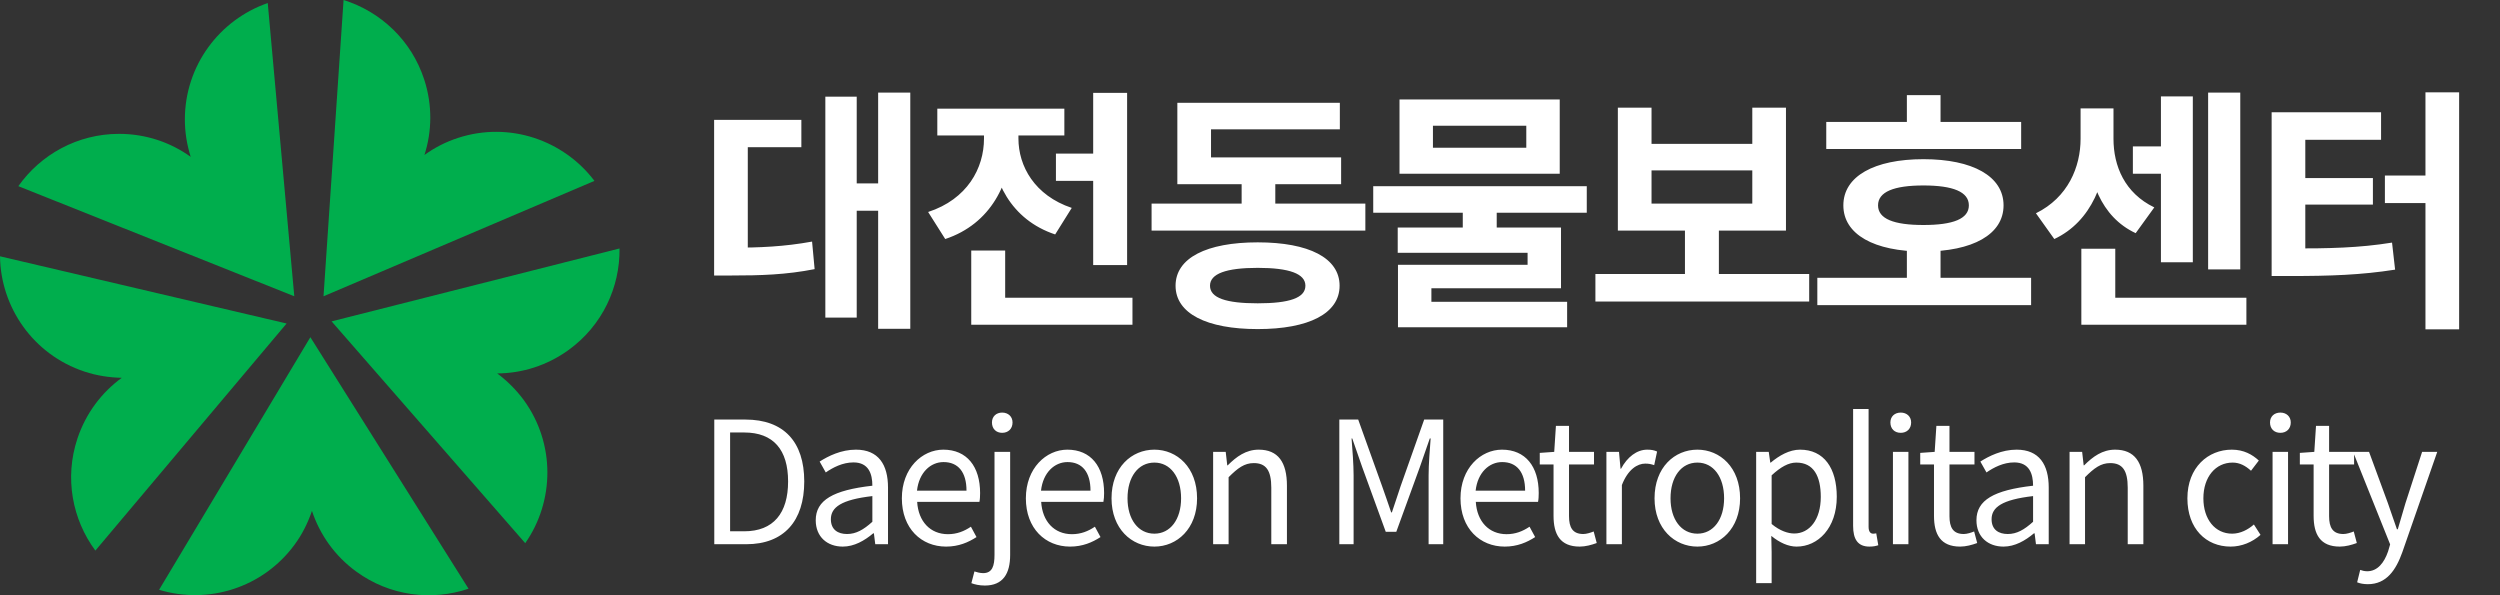 <svg width="147" height="35" viewBox="0 0 147 35" fill="none" xmlns="http://www.w3.org/2000/svg">
<rect x="0" y="0" width="147" height="35" fill="#333333" stroke="none"/>
<path d="M51.635 5.445V19.335H53.525V5.445H51.635ZM49.775 10.785V12.39H52.085V10.785H49.775ZM48.53 5.685V18.675H50.375V5.685H48.53ZM41.99 14.565V16.2H42.965C44.75 16.2 46.22 16.155 47.9 15.825L47.75 14.205C46.1 14.505 44.675 14.565 42.965 14.565H41.99ZM41.99 7.05V15.345H43.97V8.655H47.12V7.05H41.99ZM62.089 9.03V10.635H65.329V9.03H62.089ZM64.279 5.46V15.585H66.274V5.46H64.279ZM57.109 17.505V19.095H66.589V17.505H57.109ZM57.109 14.73V18.45H59.104V14.73H57.109ZM57.859 7.275V8.145C57.859 9.9 56.869 11.715 54.574 12.465L55.579 14.055C58.249 13.17 59.479 10.755 59.479 8.145V7.275H57.859ZM58.279 7.275V8.145C58.279 10.62 59.464 12.93 62.044 13.785L63.019 12.225C60.829 11.49 59.884 9.765 59.884 8.145V7.275H58.279ZM55.114 6.39V7.965H62.584V6.39H55.114ZM67.713 11.97V13.56H80.283V11.97H67.713ZM73.008 9.885V12.585H74.988V9.885H73.008ZM69.228 9.255V10.83H78.858V9.255H69.228ZM69.228 6.045V10.26H71.208V7.605H78.783V6.045H69.228ZM73.953 14.25C70.953 14.25 69.123 15.165 69.123 16.8C69.123 18.435 70.953 19.35 73.953 19.35C76.953 19.35 78.768 18.435 78.768 16.8C78.768 15.165 76.953 14.25 73.953 14.25ZM73.953 15.75C75.813 15.75 76.758 16.095 76.758 16.8C76.758 17.52 75.813 17.835 73.953 17.835C72.093 17.835 71.148 17.52 71.148 16.8C71.148 16.095 72.093 15.75 73.953 15.75ZM86.011 12.12V14.055H88.007V12.12H86.011ZM80.746 10.95V12.51H93.302V10.95H80.746ZM82.291 5.85V10.215H91.712V5.85H82.291ZM89.746 7.395V8.685H84.257V7.395H89.746ZM82.186 13.38V14.865H89.822V15.57H82.201V18.18H84.166V16.95H91.787V13.38H82.186ZM82.201 17.745V19.245H92.147V17.745H82.201ZM93.81 16.11V17.73H106.38V16.11H93.81ZM99.075 13.14V16.5H101.07V13.14H99.075ZM95.13 6.33V13.56H105.015V6.33H103.035V8.46H97.11V6.33H95.13ZM97.11 10.02H103.035V11.97H97.11V10.02ZM107.384 7.17V8.76H118.844V7.17H107.384ZM106.859 16.335V17.94H119.429V16.335H106.859ZM112.124 14.505V16.965H114.104V14.505H112.124ZM113.099 9.36C110.204 9.36 108.389 10.365 108.389 12.075C108.389 13.785 110.204 14.79 113.099 14.79C115.994 14.79 117.809 13.785 117.809 12.075C117.809 10.365 115.994 9.36 113.099 9.36ZM113.099 10.905C114.839 10.905 115.769 11.28 115.769 12.075C115.769 12.87 114.839 13.23 113.099 13.23C111.359 13.23 110.429 12.87 110.429 12.075C110.429 11.28 111.359 10.905 113.099 10.905ZM112.124 5.595V8.16H114.104V5.595H112.124ZM125.413 8.61V10.215H127.618V8.61H125.413ZM129.838 5.445V15.84H131.728V5.445H129.838ZM127.063 5.67V15.42H128.938V5.67H127.063ZM122.383 17.505V19.095H132.088V17.505H122.383ZM122.383 14.625V18.51H124.378V14.625H122.383ZM122.338 6.375V8.16C122.338 9.81 121.603 11.61 119.713 12.54L120.793 14.055C122.998 13.02 123.898 10.605 123.898 8.16V6.375H122.338ZM122.743 6.375V8.16C122.743 10.53 123.523 12.75 125.578 13.71L126.673 12.195C124.933 11.355 124.273 9.765 124.273 8.16V6.375H122.743ZM142.617 5.43V19.365H144.597V5.43H142.617ZM140.232 10.32V11.94H142.842V10.32H140.232ZM133.572 14.61V16.23H134.682C137.022 16.23 138.822 16.17 140.832 15.855L140.652 14.265C138.687 14.58 136.977 14.61 134.682 14.61H133.572ZM133.572 6.6V15.12H135.552V8.22H140.007V6.6H133.572ZM135.102 10.47V12.03H139.527V10.47H135.102Z" fill="white"/>
<path d="M42 32H43.88C46.09 32 47.29 30.64 47.29 28.31C47.29 25.98 46.09 24.67 43.83 24.67H42V32ZM42.93 31.24V25.43H43.76C45.48 25.43 46.34 26.45 46.34 28.31C46.34 30.17 45.48 31.24 43.76 31.24H42.93ZM49.555 32.14C50.225 32.14 50.835 31.79 51.345 31.36H51.385L51.465 32H52.215V28.67C52.215 27.32 51.655 26.44 50.325 26.44C49.455 26.44 48.695 26.82 48.195 27.14L48.555 27.78C48.975 27.49 49.545 27.19 50.185 27.19C51.075 27.19 51.295 27.86 51.295 28.56C48.985 28.82 47.965 29.41 47.965 30.59C47.965 31.57 48.645 32.14 49.555 32.14ZM49.805 31.4C49.275 31.4 48.855 31.15 48.855 30.53C48.855 29.83 49.465 29.38 51.295 29.17V30.68C50.775 31.15 50.335 31.4 49.805 31.4ZM55.63 32.14C56.37 32.14 56.94 31.89 57.419 31.58L57.09 30.97C56.69 31.24 56.26 31.41 55.739 31.41C54.7 31.41 53.999 30.66 53.929 29.51H57.59C57.62 29.37 57.63 29.18 57.63 28.99C57.63 27.43 56.849 26.44 55.469 26.44C54.219 26.44 53.029 27.53 53.029 29.3C53.029 31.08 54.179 32.14 55.63 32.14ZM53.919 28.85C54.039 27.78 54.719 27.17 55.48 27.17C56.34 27.17 56.83 27.76 56.83 28.85H53.919ZM57.907 34.43C58.977 34.43 59.397 33.73 59.397 32.63V26.57H58.477V32.62C58.477 33.28 58.347 33.7 57.807 33.7C57.617 33.7 57.427 33.64 57.297 33.6L57.117 34.29C57.297 34.36 57.577 34.43 57.907 34.43ZM58.927 25.45C59.277 25.45 59.537 25.22 59.537 24.84C59.537 24.49 59.277 24.26 58.927 24.26C58.577 24.26 58.327 24.49 58.327 24.84C58.327 25.22 58.577 25.45 58.927 25.45ZM62.92 32.14C63.66 32.14 64.231 31.89 64.71 31.58L64.38 30.97C63.98 31.24 63.55 31.41 63.031 31.41C61.99 31.41 61.291 30.66 61.221 29.51H64.88C64.91 29.37 64.921 29.18 64.921 28.99C64.921 27.43 64.141 26.44 62.761 26.44C61.511 26.44 60.321 27.53 60.321 29.3C60.321 31.08 61.471 32.14 62.92 32.14ZM61.211 28.85C61.331 27.78 62.011 27.17 62.77 27.17C63.63 27.17 64.121 27.76 64.121 28.85H61.211ZM67.878 32.14C69.208 32.14 70.388 31.09 70.388 29.3C70.388 27.48 69.208 26.44 67.878 26.44C66.538 26.44 65.358 27.48 65.358 29.3C65.358 31.09 66.538 32.14 67.878 32.14ZM67.878 31.38C66.928 31.38 66.298 30.54 66.298 29.3C66.298 28.04 66.928 27.2 67.878 27.2C68.818 27.2 69.448 28.04 69.448 29.3C69.448 30.54 68.818 31.38 67.878 31.38ZM71.332 32H72.242V28.06C72.782 27.52 73.172 27.23 73.722 27.23C74.442 27.23 74.752 27.66 74.752 28.68V32H75.672V28.56C75.672 27.18 75.152 26.44 74.012 26.44C73.262 26.44 72.702 26.85 72.192 27.36H72.162L72.072 26.57H71.332V32ZM78.752 32H79.592V27.95C79.592 27.31 79.522 26.43 79.472 25.78H79.512L80.092 27.45L81.482 31.27H82.102L83.492 27.45L84.072 25.78H84.122C84.072 26.43 84.002 27.31 84.002 27.95V32H84.862V24.67H83.742L82.352 28.6C82.182 29.1 82.022 29.61 81.842 30.13H81.802C81.622 29.61 81.452 29.1 81.272 28.6L79.862 24.67H78.752V32ZM88.477 32.14C89.217 32.14 89.787 31.89 90.267 31.58L89.937 30.97C89.537 31.24 89.107 31.41 88.587 31.41C87.547 31.41 86.847 30.66 86.777 29.51H90.437C90.467 29.37 90.477 29.18 90.477 28.99C90.477 27.43 89.697 26.44 88.317 26.44C87.067 26.44 85.877 27.53 85.877 29.3C85.877 31.08 87.027 32.14 88.477 32.14ZM86.767 28.85C86.887 27.78 87.567 27.17 88.327 27.17C89.187 27.17 89.677 27.76 89.677 28.85H86.767ZM92.888 32.14C93.228 32.14 93.588 32.04 93.888 31.93L93.708 31.25C93.538 31.32 93.288 31.4 93.098 31.4C92.468 31.4 92.258 31.01 92.258 30.35V27.31H93.728V26.57H92.258V25.04H91.488L91.388 26.57L90.538 26.63V27.31H91.348V30.33C91.348 31.41 91.728 32.14 92.888 32.14ZM94.457 32H95.367V28.52C95.727 27.59 96.287 27.26 96.737 27.26C96.957 27.26 97.077 27.29 97.267 27.35L97.437 26.55C97.257 26.47 97.097 26.44 96.857 26.44C96.247 26.44 95.687 26.87 95.317 27.56H95.287L95.197 26.57H94.457V32ZM99.807 32.14C101.137 32.14 102.317 31.09 102.317 29.3C102.317 27.48 101.137 26.44 99.807 26.44C98.467 26.44 97.287 27.48 97.287 29.3C97.287 31.09 98.467 32.14 99.807 32.14ZM99.807 31.38C98.857 31.38 98.227 30.54 98.227 29.3C98.227 28.04 98.857 27.2 99.807 27.2C100.747 27.2 101.377 28.04 101.377 29.3C101.377 30.54 100.747 31.38 99.807 31.38ZM103.262 34.29H104.172V32.46L104.152 31.51C104.642 31.91 105.152 32.14 105.642 32.14C106.892 32.14 108.002 31.06 108.002 29.21C108.002 27.53 107.252 26.44 105.842 26.44C105.212 26.44 104.612 26.79 104.122 27.2H104.092L104.002 26.57H103.262V34.29ZM105.502 31.37C105.142 31.37 104.662 31.22 104.172 30.81V27.95C104.702 27.46 105.162 27.2 105.622 27.2C106.652 27.2 107.062 28.01 107.062 29.22C107.062 30.56 106.392 31.37 105.502 31.37ZM109.923 32.14C110.173 32.14 110.313 32.1 110.443 32.06L110.323 31.36C110.213 31.38 110.173 31.38 110.133 31.38C109.993 31.38 109.873 31.27 109.873 30.98V24.05H108.963V30.92C108.963 31.7 109.233 32.14 109.923 32.14ZM111.305 32H112.215V26.57H111.305V32ZM111.765 25.45C112.115 25.45 112.375 25.22 112.375 24.84C112.375 24.49 112.115 24.26 111.765 24.26C111.405 24.26 111.155 24.49 111.155 24.84C111.155 25.22 111.405 25.45 111.765 25.45ZM115.259 32.14C115.599 32.14 115.959 32.04 116.259 31.93L116.079 31.25C115.909 31.32 115.659 31.4 115.469 31.4C114.839 31.4 114.629 31.01 114.629 30.35V27.31H116.099V26.57H114.629V25.04H113.859L113.759 26.57L112.909 26.63V27.31H113.719V30.33C113.719 31.41 114.099 32.14 115.259 32.14ZM117.805 32.14C118.475 32.14 119.085 31.79 119.595 31.36H119.635L119.715 32H120.465V28.67C120.465 27.32 119.905 26.44 118.575 26.44C117.705 26.44 116.945 26.82 116.445 27.14L116.805 27.78C117.225 27.49 117.795 27.19 118.435 27.19C119.325 27.19 119.545 27.86 119.545 28.56C117.235 28.82 116.215 29.41 116.215 30.59C116.215 31.57 116.895 32.14 117.805 32.14ZM118.055 31.4C117.525 31.4 117.105 31.15 117.105 30.53C117.105 29.83 117.715 29.38 119.545 29.17V30.68C119.025 31.15 118.585 31.4 118.055 31.4ZM121.69 32H122.6V28.06C123.14 27.52 123.53 27.23 124.08 27.23C124.8 27.23 125.11 27.66 125.11 28.68V32H126.03V28.56C126.03 27.18 125.51 26.44 124.37 26.44C123.62 26.44 123.06 26.85 122.55 27.36H122.52L122.43 26.57H121.69V32ZM131.159 32.14C131.809 32.14 132.439 31.88 132.919 31.45L132.529 30.84C132.189 31.14 131.739 31.38 131.249 31.38C130.249 31.38 129.559 30.54 129.559 29.3C129.559 28.04 130.279 27.2 131.279 27.2C131.699 27.2 132.039 27.39 132.359 27.68L132.819 27.08C132.439 26.73 131.939 26.44 131.229 26.44C129.839 26.44 128.619 27.48 128.619 29.3C128.619 31.09 129.719 32.14 131.159 32.14ZM133.627 32H134.537V26.57H133.627V32ZM134.087 25.45C134.437 25.45 134.697 25.22 134.697 24.84C134.697 24.49 134.437 24.26 134.087 24.26C133.727 24.26 133.477 24.49 133.477 24.84C133.477 25.22 133.727 25.45 134.087 25.45ZM137.581 32.14C137.921 32.14 138.281 32.04 138.581 31.93L138.401 31.25C138.231 31.32 137.981 31.4 137.791 31.4C137.161 31.4 136.951 31.01 136.951 30.35V27.31H138.421V26.57H136.951V25.04H136.181L136.081 26.57L135.231 26.63V27.31H136.041V30.33C136.041 31.41 136.421 32.14 137.581 32.14ZM139.23 34.35C140.32 34.35 140.88 33.53 141.26 32.46L143.31 26.57H142.42L141.44 29.59C141.3 30.08 141.14 30.62 140.99 31.12H140.94C140.76 30.62 140.58 30.07 140.41 29.59L139.3 26.57H138.36L140.54 32.01L140.42 32.42C140.19 33.09 139.8 33.59 139.19 33.59C139.04 33.59 138.88 33.55 138.78 33.51L138.6 34.24C138.77 34.31 138.98 34.35 139.23 34.35Z" fill="white"/>
<path d="M17.304 17.421L15.743 0.179C12.908 1.163 10.87 3.857 10.87 7.027C10.87 7.793 10.995 8.527 11.213 9.222C10.027 8.371 8.574 7.871 7.005 7.871C4.553 7.871 2.39 9.089 1.078 10.947L17.304 17.421Z" fill="#00AE4D"/>
<path d="M16.852 19.022L0 15.07C0.039 18.069 1.952 20.849 4.966 21.848C5.693 22.09 6.434 22.2 7.161 22.215C5.982 23.074 5.052 24.293 4.553 25.784C3.779 28.111 4.256 30.547 5.607 32.375L16.852 19.022Z" fill="#00AE4D"/>
<path d="M18.249 19.827L9.355 34.679C12.229 35.554 15.454 34.578 17.328 32.017C17.781 31.4 18.109 30.728 18.343 30.041C18.804 31.423 19.678 32.688 20.951 33.61C22.927 35.054 25.394 35.343 27.55 34.617L18.249 19.827Z" fill="#00AE4D"/>
<path d="M19.023 17.421L34.953 10.636C33.141 8.238 29.955 7.129 26.941 8.106C26.214 8.34 25.551 8.683 24.957 9.113C25.402 7.723 25.433 6.185 24.949 4.693C24.2 2.366 22.372 0.679 20.202 0L19.023 17.421Z" fill="#00AE4D"/>
<path d="M19.498 18.897L30.884 31.938C32.602 29.478 32.664 26.097 30.806 23.535C30.353 22.918 29.822 22.395 29.236 21.958C30.696 21.95 32.164 21.497 33.437 20.576C35.421 19.139 36.459 16.882 36.428 14.61L19.498 18.897Z" fill="#00AE4D"/>
</svg>
